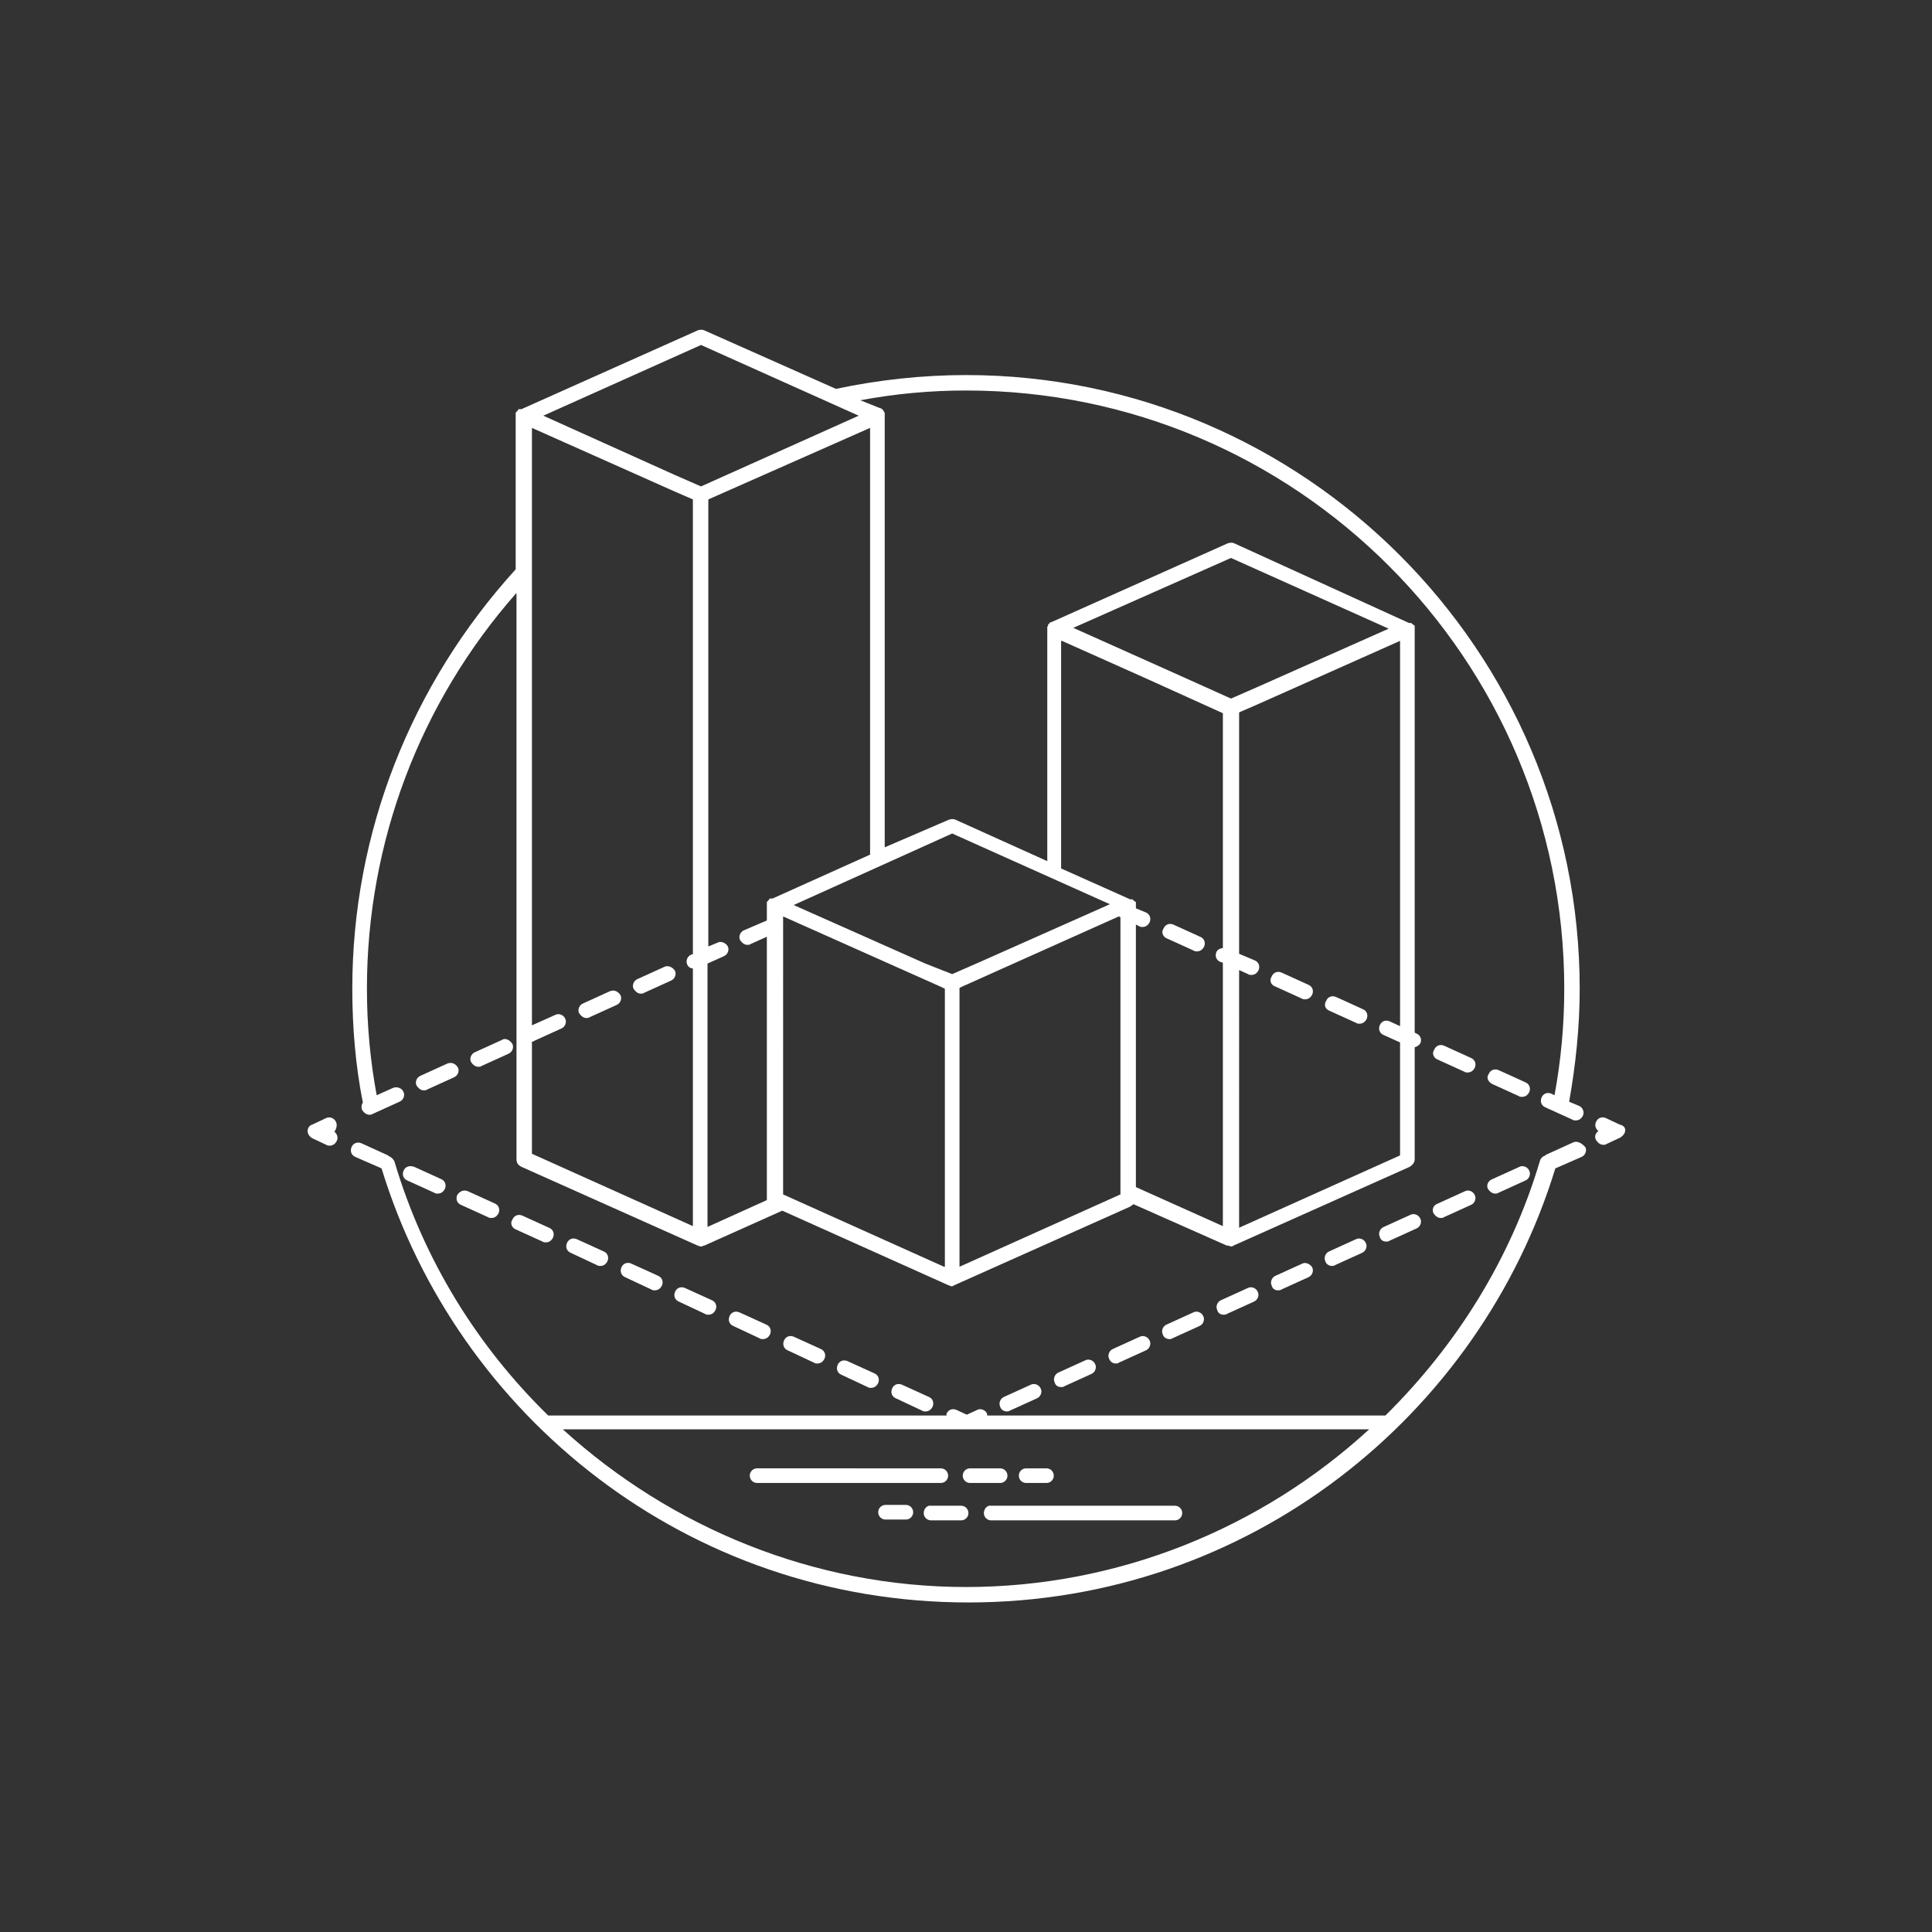 <?xml version="1.0" encoding="UTF-8" standalone="no"?>
<svg
   xmlns:dc="http://purl.org/dc/elements/1.1/"
   xmlns:cc="http://creativecommons.org/ns#"
   xmlns:rdf="http://www.w3.org/1999/02/22-rdf-syntax-ns#"
   xmlns:svg="http://www.w3.org/2000/svg"
   xmlns="http://www.w3.org/2000/svg"
   xmlns:sodipodi="http://sodipodi.sourceforge.net/DTD/sodipodi-0.dtd"
   xmlns:inkscape="http://www.inkscape.org/namespaces/inkscape"
   width="100"
   height="100"
   version="1.1"
   id="svg5544"
   sodipodi:docname="noun_3d modeling_1885342.svg"
   inkscape:version="0.92.4 5da689c313, 2019-01-14">
  <rect width="100%" height="100%" fill="#333333" stroke="none"/>
  <defs
     id="defs5548" />
  <sodipodi:namedview
     pagecolor="#ffffff"
     bordercolor="#666666"
     borderopacity="1"
     objecttolerance="10"
     gridtolerance="10"
     guidetolerance="10"
     inkscape:pageopacity="0"
     inkscape:pageshadow="2"
     inkscape:window-width="2554"
     inkscape:window-height="1359"
     id="namedview5546"
     showgrid="false"
     inkscape:zoom="2.36"
     inkscape:cx="-41.313559"
     inkscape:cy="50"
     inkscape:window-x="0"
     inkscape:window-y="78"
     inkscape:window-maximized="0"
     inkscape:current-layer="svg5544" />
  <svg
     fill="#1c3ed3"
     transform="matrix(.69 0 0 .69 15.5 15.5)"
     viewBox="0 0 164 164"
     version="1.1"
     id="svg5542"
     style="fill:#ffffff">
    <path
       d="M56.3 145.6h22.6c.5 0 .9-.4.9-.9s-.4-.9-.9-.9H56.3c-.5 0-.9.4-.9.9s.4.9.9.9zM82.5 145.6h3.7c.5 0 .9-.4.9-.9s-.4-.9-.9-.9h-3.7c-.5 0-.9.4-.9.9s.4.9.9.9zM89.4 145.6h2.5c.5 0 .9-.4.9-.9s-.4-.9-.9-.9h-2.5c-.5 0-.9.4-.9.9s.4.9.9.9zM84.2 149.3c0 .5.4.9.9.9h22.6c.5 0 .9-.4.9-.9s-.4-.9-.9-.9H85.1c-.5-.1-.9.4-.9.9zM76.8 149.3c0 .5.4.9.9.9h3.7c.5 0 .9-.4.9-.9s-.4-.9-.9-.9h-3.7c-.5-.1-.9.4-.9.9zM74.6 148.3h-2.5c-.5 0-.9.4-.9.9s.4.9.9.9h2.5c.5 0 .9-.4.9-.9s-.4-.9-.9-.9zM44.9 82.1l-3.3 1.5c-.5.2-.7.8-.5 1.2.2.3.5.6.9.6.1 0 .3 0 .4-.1l3.3-1.5c.5-.2.7-.8.5-1.2-.3-.5-.9-.7-1.3-.5zM24.9 91.1l-3.3 1.5c-.5.2-.7.8-.5 1.2.2.3.5.6.9.6.1 0 .3 0 .4-.1l3.3-1.5c.5-.2.7-.8.5-1.2-.3-.5-.9-.8-1.3-.5zM38.2 85.1l-3.3 1.5c-.5.2-.7.8-.5 1.2.2.3.5.6.9.6.1 0 .3 0 .4-.1l3.3-1.5c.5-.2.7-.8.5-1.2-.3-.5-.8-.7-1.3-.5zM18.2 94l-3.3 1.5c-.5.2-.7.8-.5 1.2.2.3.5.6.9.6.1 0 .3 0 .4-.1l3.3-1.5c.5-.2.7-.8.5-1.2-.3-.5-.8-.7-1.3-.5zM4.5 101.2c-.2-.5-.8-.7-1.2-.5l-1.7.8c-.4.1-.6.5-.6.8s.2.7.6.9l1.7.8c.1.1.3.1.4.1.4 0 .7-.2.9-.6.2-.4 0-.9-.3-1.1.2-.3.4-.8.2-1.2zM76.6 136.7c.1.1.3.1.4.1.4 0 .7-.2.9-.6.2-.5 0-1-.5-1.2l-3.3-1.5c-.5-.2-1 0-1.2.5-.2.5 0 1 .5 1.2l3.2 1.5zM56.6 127.8c.1.1.3.1.4.1.4 0 .7-.2.9-.6.2-.5 0-1-.5-1.2l-3.3-1.5c-.5-.2-1 0-1.2.5-.2.5 0 1 .5 1.2l3.2 1.5zM43.3 121.8c.1.1.3.1.4.1.4 0 .7-.2.9-.6.2-.5 0-1-.5-1.2l-3.3-1.5c-.5-.2-1 0-1.2.5-.2.5 0 1 .5 1.2l3.2 1.5zM63.3 130.8c.1.1.3.1.4.1.4 0 .7-.2.9-.6.2-.5 0-1-.5-1.2l-3.3-1.5c-.5-.2-1 0-1.2.5-.2.5 0 1 .5 1.2l3.2 1.5zM69.9 133.8c.1.1.3.1.4.1.4 0 .7-.2.9-.6.2-.5 0-1-.5-1.2l-3.3-1.5c-.5-.2-1 0-1.2.5s0 1 .5 1.2l3.2 1.5zM36.6 118.8c.1.1.3.1.4.1.4 0 .7-.2.9-.6.2-.5 0-1-.5-1.2l-3.3-1.5c-.5-.2-1 0-1.2.5-.2.5 0 1 .5 1.2l3.2 1.5zM26.6 114.4l3.3 1.5c.1.1.3.1.4.1.4 0 .7-.2.9-.6.2-.5 0-1-.5-1.2l-3.3-1.5c-.5-.2-1 0-1.2.5-.3.4-.1 1 .4 1.2zM19.4 110.2c-.2.5 0 1 .5 1.2l3.3 1.5c.1.1.3.1.4.1.4 0 .7-.2.9-.6.2-.5 0-1-.5-1.2l-3.3-1.5c-.5-.2-1 0-1.3.5zM49.9 124.8c.1.1.3.1.4.1.4 0 .7-.2.9-.6.2-.5 0-1-.5-1.2l-3.3-1.5c-.5-.2-1 0-1.2.5-.2.5 0 1 .5 1.2l3.2 1.5zM12.8 107.2c-.2.5 0 1 .5 1.2l3.3 1.5c.1.1.3.1.4.1.4 0 .7-.2.9-.6.2-.5 0-1-.5-1.2l-3.3-1.5c-.6-.2-1.1 0-1.3.5z"
       id="path5534"
       style="fill:#ffffff" />
    <path
       d="M156.7 103.7l-3.3 1.5s-.1 0-.1.1c-.3.1-.6.3-.7.7-3.6 12.1-10.3 22.7-19 31.3h-49v-.2c-.2-.5-.8-.7-1.2-.5l-1.3.6-1.3-.6c-.5-.2-1 0-1.2.5v.2h-49c-8.7-8.5-15.3-19.1-18.9-31.2-.1-.3-.4-.6-.7-.7l-.1-.1-3.3-1.5c-.5-.2-1 0-1.2.5-.2.5 0 1 .5 1.2l3.2 1.4c9.3 30.4 37.6 53.4 72.2 53.4 34.5 0 62.9-23 72.2-53.4l3.2-1.4c.5-.2.7-.8.5-1.2-.5-.6-1.1-.8-1.5-.6zM82 158.4c-18.7 0-36.3-7.3-49.6-19.4h99.2c-13.3 12.2-30.9 19.4-49.6 19.4z"
       id="path5536"
       style="fill:#ffffff" />
    <path
       d="M113.7 124.9c.1 0 .3 0 .4-.1l3.3-1.5c.5-.2.7-.8.5-1.2-.2-.5-.8-.7-1.2-.5l-3.3 1.5c-.5.2-.7.8-.5 1.2.1.4.4.6.8.6zM120.4 121.9c.1 0 .3 0 .4-.1l3.3-1.5c.5-.2.7-.8.5-1.2s-.8-.7-1.2-.5l-3.3 1.5c-.5.2-.7.8-.5 1.2.1.4.4.6.8.6zM127 118.9c.1 0 .3 0 .4-.1l3.3-1.5c.5-.2.7-.8.5-1.2-.2-.5-.8-.7-1.2-.5l-3.3 1.5c-.5.2-.7.8-.5 1.2.1.4.5.6.8.6zM133.7 115.9c.1 0 .3 0 .4-.1l3.3-1.5c.5-.2.7-.8.5-1.2-.2-.5-.8-.7-1.2-.5l-3.3 1.5c-.5.2-.7.8-.5 1.2.1.4.4.6.8.6zM146.2 109.4c.2.3.5.6.9.6.1 0 .3 0 .4-.1l3.3-1.5c.5-.2.7-.8.5-1.2-.2-.5-.8-.7-1.2-.5l-3.3 1.5c-.6.2-.8.8-.6 1.2zM139.5 112.4c.2.3.5.6.9.6.1 0 .3 0 .4-.1l3.3-1.5c.5-.2.7-.8.5-1.2-.2-.5-.8-.7-1.2-.5l-3.3 1.5c-.6.2-.8.7-.6 1.2zM87 136.8c.1 0 .3 0 .4-.1l3.3-1.5c.5-.2.7-.8.5-1.2-.2-.5-.8-.7-1.2-.5l-3.3 1.5c-.5.2-.7.8-.5 1.2.1.4.5.6.8.6zM93.7 133.8c.1 0 .3 0 .4-.1l3.3-1.5c.5-.2.7-.8.5-1.2-.2-.5-.8-.7-1.2-.5l-3.3 1.5c-.5.2-.7.8-.5 1.2.1.4.4.6.8.6zM100.4 130.9c.1 0 .3 0 .4-.1l3.3-1.5c.5-.2.7-.8.5-1.2-.2-.5-.8-.7-1.2-.5l-3.3 1.5c-.5.2-.7.8-.5 1.2.1.3.4.6.8.6zM107 127.9c.1 0 .3 0 .4-.1l3.3-1.5c.5-.2.7-.8.5-1.2-.2-.5-.8-.7-1.2-.5l-3.3 1.5c-.5.2-.7.8-.5 1.2.1.4.5.6.8.6zM162.4 101.5l-1.7-.8c-.5-.2-1 0-1.2.5-.2.4 0 .9.3 1.1-.4.3-.5.7-.3 1.1.2.3.5.6.9.6.1 0 .3 0 .4-.1l1.7-.8c.3-.2.6-.5.6-.9s-.3-.6-.7-.7zM157.4 99.2l-1.2-.5c.8-4.5 1.3-9.2 1.3-13.9 0-41.6-33.9-75.5-75.5-75.5-5.4 0-10.8.6-16 1.7L49.8 3.8c-.2-.1-.5-.1-.8 0l-21.7 9.7h-.1-.1-.1s-.1 0-.1.1l-.1.1s0 .1-.1.1c0 0 0 .1-.1.1v19.3C13.7 47.4 6.5 65.6 6.5 84.8c0 4.7.4 9.5 1.3 14-.2.3-.2.6-.1.9.2.3.5.6.9.6.1 0 .3 0 .4-.1l3.3-1.5c.5-.2.7-.8.5-1.2-.2-.5-.8-.7-1.3-.5l-2 .9c-.8-4.3-1.2-8.7-1.2-13.1 0-18 6.5-35.2 18.4-48.7v69.7c0 .4.2.7.6.9l21.7 9.7c.1 0 .2.1.3.1h.1c.1 0 .2 0 .3-.1h.1l9.6-4.3 20.5 9.2c.1 0 .2.1.3.1.1 0 .2 0 .3-.1l21.7-9.7c.1-.1.3-.2.4-.3l11.5 5.1h.1c.1 0 .2 0 .3.1h.1c.1 0 .2 0 .3-.1l21.7-9.7c.3-.2.6-.5.6-.9V92c.3-.1.5-.2.7-.5.2-.5 0-1-.5-1.2l-.2-.1V40.5v-.2-.1c0-.1 0-.1-.1-.1 0 0 0-.1-.1-.1l-.1-.1s-.1 0-.1-.1h-.1-.1-.1L115 30c-.2-.1-.5-.1-.8 0l-21.7 9.7h-.1l-.1.1-.1.1-.1.1v.1c0 .1-.1.1-.1.2V69.1L80.7 64c-.2-.1-.5-.1-.8 0L72 67.4V14.3 14c0-.1-.1-.2-.1-.2 0-.1-.1-.1-.1-.2 0 0-.1 0-.1-.1 0 0-.1 0-.1-.1h-.1l-2.5-1c4.3-.8 8.6-1.2 13-1.2 40.6 0 73.6 33 73.6 73.6 0 4.4-.4 8.8-1.2 13.1l-.4-.2c-.5-.2-1 0-1.2.5-.2.5 0 1 .5 1.2l3.3 1.5c.1.1.3.1.4.1.4 0 .7-.2.9-.6.2-.4 0-1-.5-1.2zM48.5 80.5l-.3.1c-.5.2-.7.8-.5 1.2.1.3.4.5.7.5V114l-19.8-8.9V91.3c.1 0 .2 0 .3-.1l3.3-1.5c.5-.2.7-.8.5-1.2-.2-.5-.8-.7-1.2-.5l-2.9 1.3V15.8l17.5 7.8 2.3 1v55.9zm.9-57.5l-3.2-1.4L30 14.3l19.4-8.7 19.4 8.7L49.4 23zm29.9 96l-19.8-8.9V75.9L79 84.6l.4.2V119zm21.7-9.1v.2L81.2 119V84.7l.4-.2 19.2-8.6.2.1v33.9zm34.4-20.5l-1.3-.6c-.5-.2-1 0-1.2.5-.2.5 0 1 .5 1.2l2 .9v13.9l-19.8 8.9V82.5l1.1.5c.1.1.3.1.4.1.4 0 .7-.2.9-.6.2-.5 0-1-.5-1.2l-1.9-.8V50.8l2.3-1 17.5-7.8v47.4zm-20.8-57.6l19.4 8.7-16.2 7.2-3.2 1.4-6-2.7-13.4-6 19.4-8.6zM93.8 42l10.3 4.6 9.5 4.3v28.9c-.3 0-.7.2-.8.5-.2.5 0 1 .5 1.2l.3.1V114l-10.7-4.8V76.9l.4.2c.1.1.3.1.4.1.4 0 .7-.2.9-.6.2-.5 0-1-.5-1.2l-1.2-.5v-.4-.2-.1c0-.1 0-.1-.1-.1 0 0 0-.1-.1-.1l-.1-.1s-.1 0-.1-.1h-.1-.1-.1L93.7 70V42zM80.3 65.7l19.4 8.7-16.2 7.2-3.2 1.4-3.3-1.3-16.2-7.2 19.5-8.8zM70.2 15.8v52.5l-12 5.4h-.1-.1-.1s-.1 0-.1.1l-.1.1s0 .1-.1.1c0 0 0 .1-.1.1v2.3l-2.8 1.2c-.5.2-.7.8-.5 1.2.2.3.5.6.9.6.1 0 .3 0 .4-.1l2-.9v32.4l-7.3 3.3V81.7l2-.9c.5-.2.7-.8.5-1.2s-.8-.7-1.2-.5l-1.2.5v-55l19.9-8.8z"
       id="path5538"
       style="fill:#ffffff" />
    <path
       d="M106.7 78.6l3.3 1.5c.1.1.3.1.4.1.4 0 .7-.2.9-.6.2-.5 0-1-.5-1.2l-3.3-1.5c-.5-.2-1 0-1.2.5-.3.4-.1 1 .4 1.2zM120 84.5l3.3 1.5c.1.1.3.1.4.1.4 0 .7-.2.9-.6.2-.5 0-1-.5-1.2l-3.3-1.5c-.5-.2-1 0-1.2.5-.3.5-.1 1 .4 1.2zM140 93.5l3.3 1.5c.1.1.3.1.4.1.4 0 .7-.2.9-.6.2-.5 0-1-.5-1.2l-3.3-1.5c-.5-.2-1 0-1.2.5-.3.4-.1 1 .4 1.2zM126.7 87.5L130 89c.1.1.3.1.4.1.4 0 .7-.2.9-.6.2-.5 0-1-.5-1.2l-3.3-1.5c-.5-.2-1 0-1.2.5-.3.5-.1 1 .4 1.2zM146.7 96.5L150 98c.1.1.3.1.4.1.4 0 .7-.2.9-.6.2-.5 0-1-.5-1.2l-3.3-1.5c-.5-.2-1 0-1.2.5-.3.4-.1.9.4 1.2z"
       id="path5540"
       style="fill:#ffffff" />
  </svg>
</svg>

